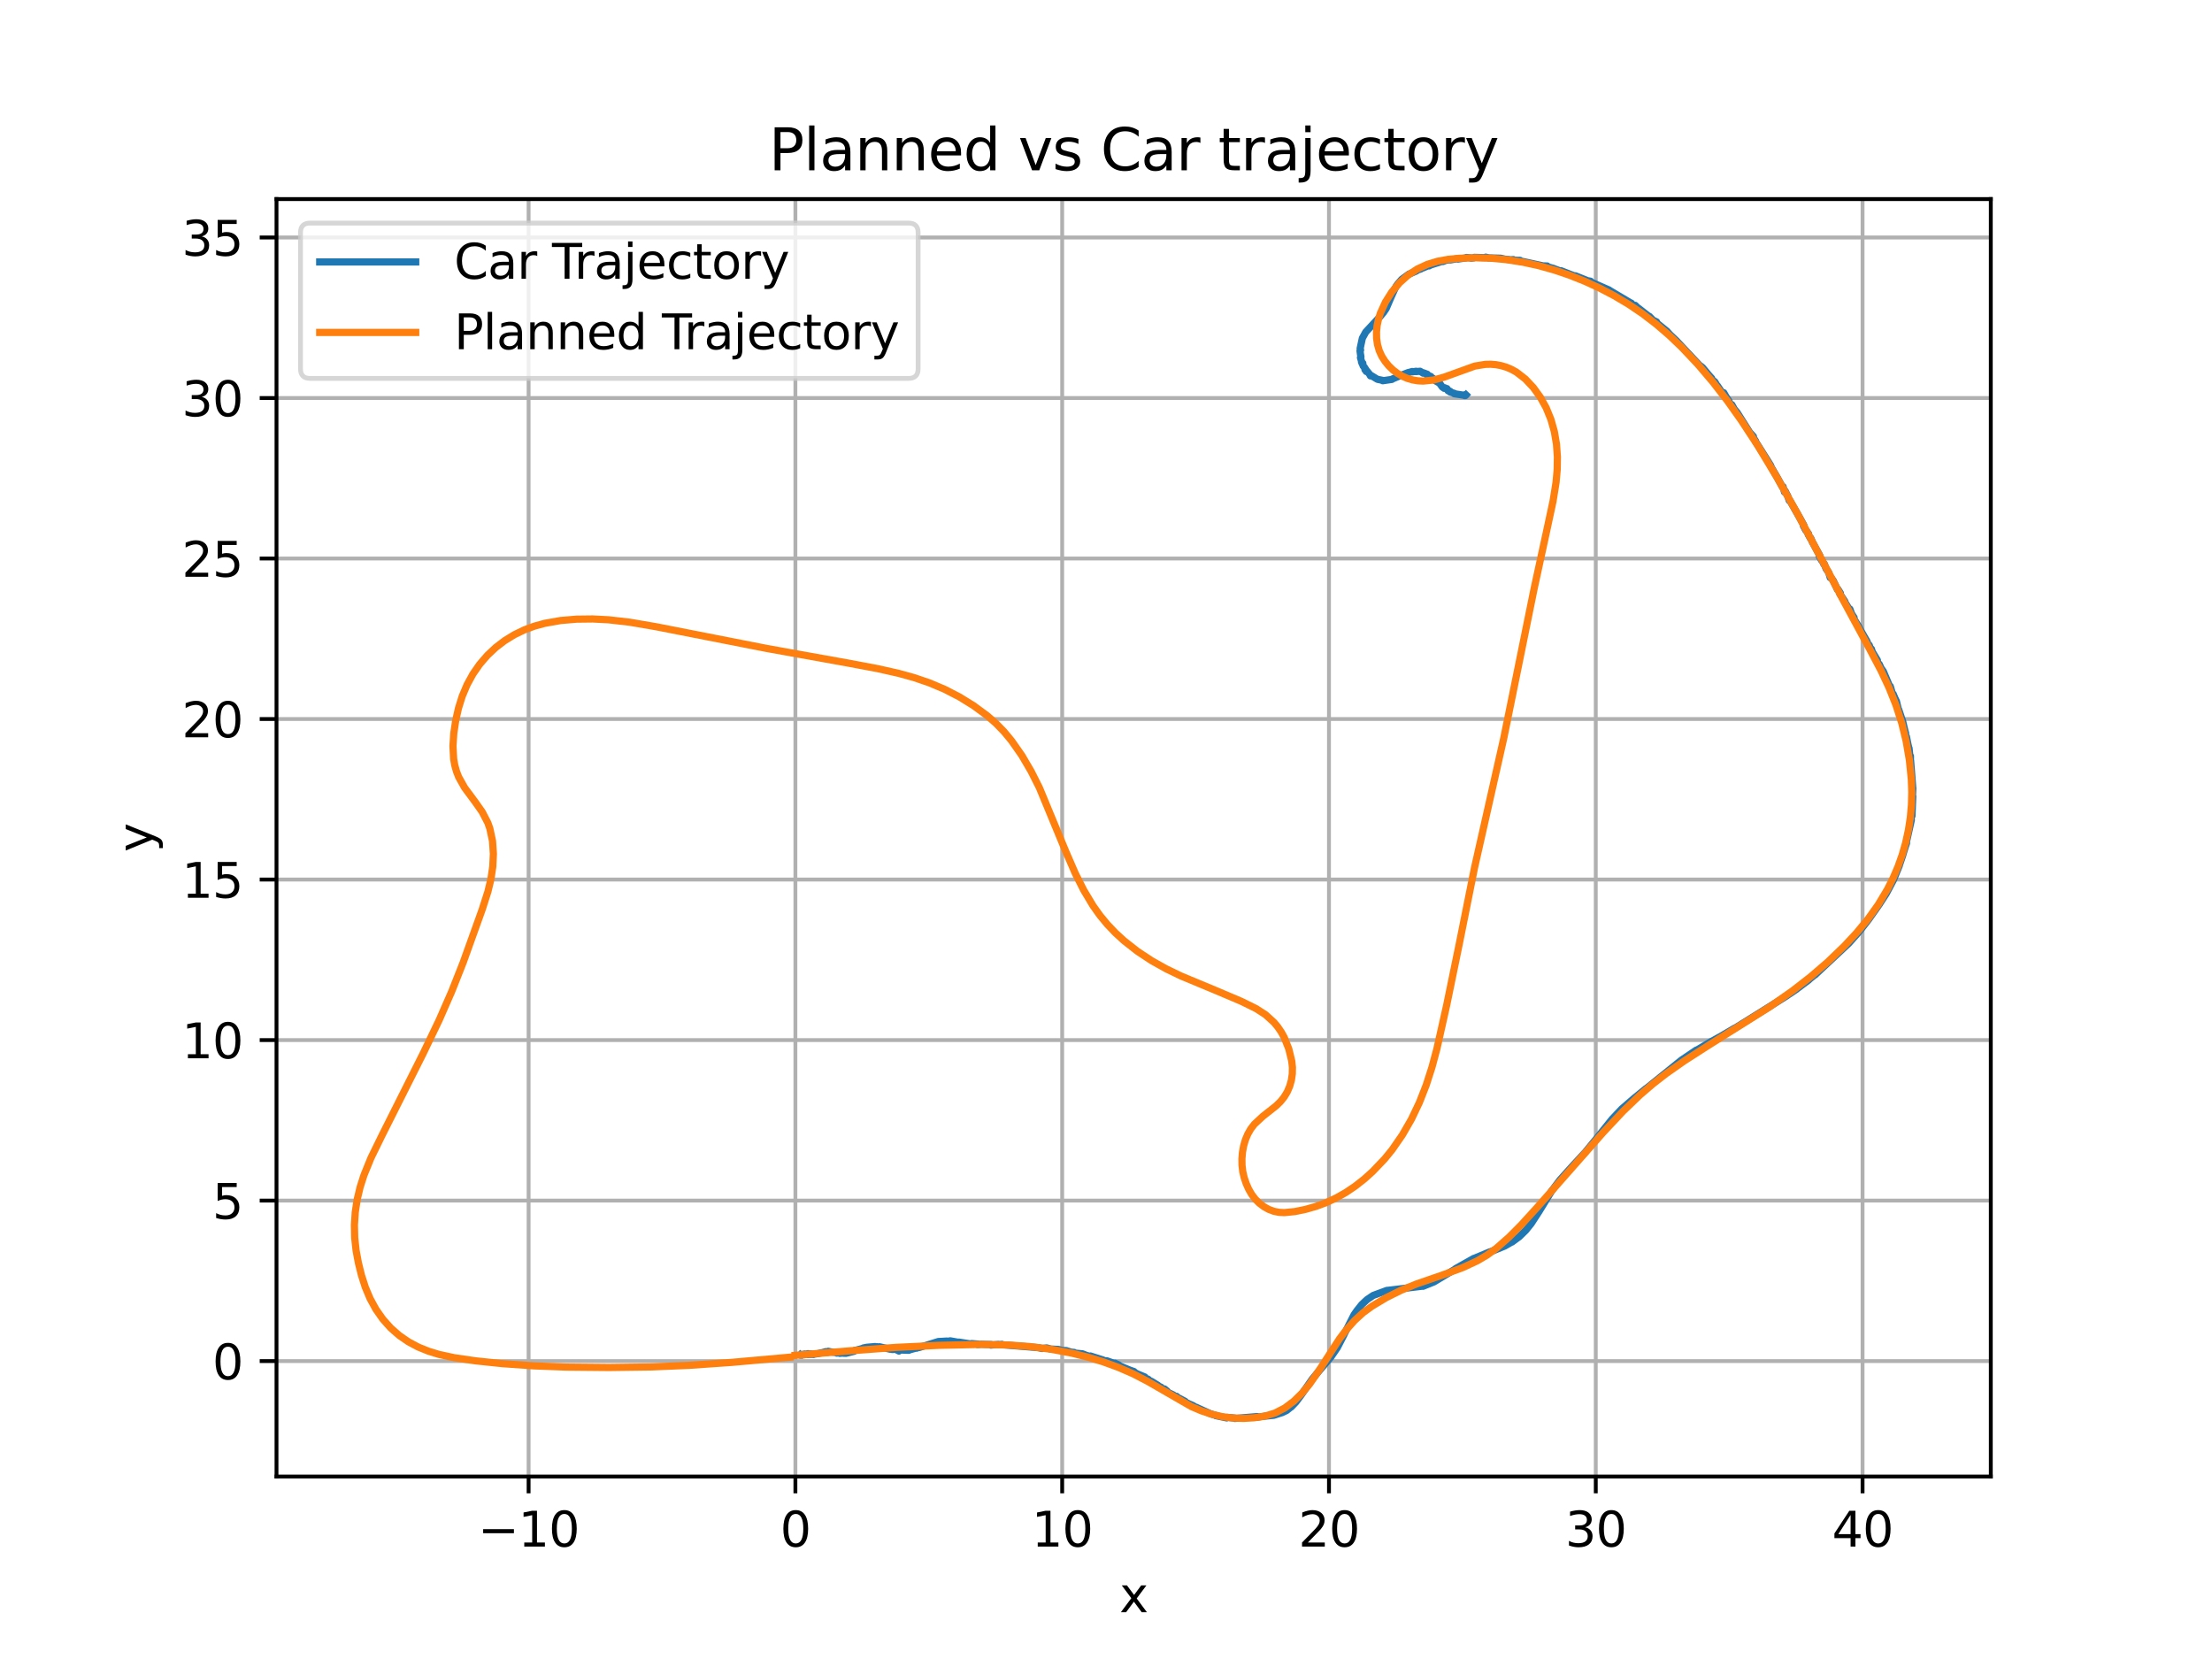 <?xml version="1.0" encoding="utf-8" standalone="no"?>
<!DOCTYPE svg PUBLIC "-//W3C//DTD SVG 1.1//EN"
  "http://www.w3.org/Graphics/SVG/1.1/DTD/svg11.dtd">
<svg xmlns:xlink="http://www.w3.org/1999/xlink" width="460.8pt" height="345.6pt" viewBox="0 0 460.8 345.6" xmlns="http://www.w3.org/2000/svg" version="1.1">
 <defs>
  <style type="text/css">*{stroke-linejoin: round; stroke-linecap: butt}</style>
 </defs>
 <g id="figure_1">
  <g id="patch_1">
   <path d="M 0 345.6 
L 460.8 345.6 
L 460.8 0 
L 0 0 
z
" style="fill: #ffffff"/>
  </g>
  <g id="axes_1">
   <g id="patch_2">
    <path d="M 57.6 307.584 
L 414.72 307.584 
L 414.72 41.472 
L 57.6 41.472 
z
" style="fill: #ffffff"/>
   </g>
   <g id="matplotlib.axis_1">
    <g id="xtick_1">
     <g id="line2d_1">
      <path d="M 110.117 307.584 
L 110.117 41.472 
" clip-path="url(#pf9862fc63a)" style="fill: none; stroke: #b0b0b0; stroke-width: 0.8; stroke-linecap: square"/>
     </g>
     <g id="line2d_2">
      <defs>
       <path id="m274b294c7b" d="M 0 0 
L 0 3.5 
" style="stroke: #000000; stroke-width: 0.8"/>
      </defs>
      <g>
       <use xlink:href="#m274b294c7b" x="110.117" y="307.584" style="stroke: #000000; stroke-width: 0.8"/>
      </g>
     </g>
     <g id="text_1">
      <!-- −10 -->
      <g transform="translate(99.565 322.182) scale(0.1 -0.1)">
       <defs>
        <path id="DejaVuSans-2212" d="M 678 2272 
L 4684 2272 
L 4684 1741 
L 678 1741 
L 678 2272 
z
" transform="scale(0.016)"/>
        <path id="DejaVuSans-31" d="M 794 531 
L 1825 531 
L 1825 4091 
L 703 3866 
L 703 4441 
L 1819 4666 
L 2450 4666 
L 2450 531 
L 3481 531 
L 3481 0 
L 794 0 
L 794 531 
z
" transform="scale(0.016)"/>
        <path id="DejaVuSans-30" d="M 2034 4250 
Q 1547 4250 1301 3770 
Q 1056 3291 1056 2328 
Q 1056 1369 1301 889 
Q 1547 409 2034 409 
Q 2525 409 2770 889 
Q 3016 1369 3016 2328 
Q 3016 3291 2770 3770 
Q 2525 4250 2034 4250 
z
M 2034 4750 
Q 2819 4750 3233 4129 
Q 3647 3509 3647 2328 
Q 3647 1150 3233 529 
Q 2819 -91 2034 -91 
Q 1250 -91 836 529 
Q 422 1150 422 2328 
Q 422 3509 836 4129 
Q 1250 4750 2034 4750 
z
" transform="scale(0.016)"/>
       </defs>
       <use xlink:href="#DejaVuSans-2212"/>
       <use xlink:href="#DejaVuSans-31" x="83.789"/>
       <use xlink:href="#DejaVuSans-30" x="147.412"/>
      </g>
     </g>
    </g>
    <g id="xtick_2">
     <g id="line2d_3">
      <path d="M 165.695 307.584 
L 165.695 41.472 
" clip-path="url(#pf9862fc63a)" style="fill: none; stroke: #b0b0b0; stroke-width: 0.8; stroke-linecap: square"/>
     </g>
     <g id="line2d_4">
      <g>
       <use xlink:href="#m274b294c7b" x="165.695" y="307.584" style="stroke: #000000; stroke-width: 0.8"/>
      </g>
     </g>
     <g id="text_2">
      <!-- 0 -->
      <g transform="translate(162.514 322.182) scale(0.1 -0.1)">
       <use xlink:href="#DejaVuSans-30"/>
      </g>
     </g>
    </g>
    <g id="xtick_3">
     <g id="line2d_5">
      <path d="M 221.272 307.584 
L 221.272 41.472 
" clip-path="url(#pf9862fc63a)" style="fill: none; stroke: #b0b0b0; stroke-width: 0.8; stroke-linecap: square"/>
     </g>
     <g id="line2d_6">
      <g>
       <use xlink:href="#m274b294c7b" x="221.272" y="307.584" style="stroke: #000000; stroke-width: 0.8"/>
      </g>
     </g>
     <g id="text_3">
      <!-- 10 -->
      <g transform="translate(214.91 322.182) scale(0.1 -0.1)">
       <use xlink:href="#DejaVuSans-31"/>
       <use xlink:href="#DejaVuSans-30" x="63.623"/>
      </g>
     </g>
    </g>
    <g id="xtick_4">
     <g id="line2d_7">
      <path d="M 276.85 307.584 
L 276.85 41.472 
" clip-path="url(#pf9862fc63a)" style="fill: none; stroke: #b0b0b0; stroke-width: 0.8; stroke-linecap: square"/>
     </g>
     <g id="line2d_8">
      <g>
       <use xlink:href="#m274b294c7b" x="276.85" y="307.584" style="stroke: #000000; stroke-width: 0.8"/>
      </g>
     </g>
     <g id="text_4">
      <!-- 20 -->
      <g transform="translate(270.487 322.182) scale(0.1 -0.1)">
       <defs>
        <path id="DejaVuSans-32" d="M 1228 531 
L 3431 531 
L 3431 0 
L 469 0 
L 469 531 
Q 828 903 1448 1529 
Q 2069 2156 2228 2338 
Q 2531 2678 2651 2914 
Q 2772 3150 2772 3378 
Q 2772 3750 2511 3984 
Q 2250 4219 1831 4219 
Q 1534 4219 1204 4116 
Q 875 4013 500 3803 
L 500 4441 
Q 881 4594 1212 4672 
Q 1544 4750 1819 4750 
Q 2544 4750 2975 4387 
Q 3406 4025 3406 3419 
Q 3406 3131 3298 2873 
Q 3191 2616 2906 2266 
Q 2828 2175 2409 1742 
Q 1991 1309 1228 531 
z
" transform="scale(0.016)"/>
       </defs>
       <use xlink:href="#DejaVuSans-32"/>
       <use xlink:href="#DejaVuSans-30" x="63.623"/>
      </g>
     </g>
    </g>
    <g id="xtick_5">
     <g id="line2d_9">
      <path d="M 332.428 307.584 
L 332.428 41.472 
" clip-path="url(#pf9862fc63a)" style="fill: none; stroke: #b0b0b0; stroke-width: 0.8; stroke-linecap: square"/>
     </g>
     <g id="line2d_10">
      <g>
       <use xlink:href="#m274b294c7b" x="332.428" y="307.584" style="stroke: #000000; stroke-width: 0.8"/>
      </g>
     </g>
     <g id="text_5">
      <!-- 30 -->
      <g transform="translate(326.065 322.182) scale(0.1 -0.1)">
       <defs>
        <path id="DejaVuSans-33" d="M 2597 2516 
Q 3050 2419 3304 2112 
Q 3559 1806 3559 1356 
Q 3559 666 3084 287 
Q 2609 -91 1734 -91 
Q 1441 -91 1130 -33 
Q 819 25 488 141 
L 488 750 
Q 750 597 1062 519 
Q 1375 441 1716 441 
Q 2309 441 2620 675 
Q 2931 909 2931 1356 
Q 2931 1769 2642 2001 
Q 2353 2234 1838 2234 
L 1294 2234 
L 1294 2753 
L 1863 2753 
Q 2328 2753 2575 2939 
Q 2822 3125 2822 3475 
Q 2822 3834 2567 4026 
Q 2313 4219 1838 4219 
Q 1578 4219 1281 4162 
Q 984 4106 628 3988 
L 628 4550 
Q 988 4650 1302 4700 
Q 1616 4750 1894 4750 
Q 2613 4750 3031 4423 
Q 3450 4097 3450 3541 
Q 3450 3153 3228 2886 
Q 3006 2619 2597 2516 
z
" transform="scale(0.016)"/>
       </defs>
       <use xlink:href="#DejaVuSans-33"/>
       <use xlink:href="#DejaVuSans-30" x="63.623"/>
      </g>
     </g>
    </g>
    <g id="xtick_6">
     <g id="line2d_11">
      <path d="M 388.005 307.584 
L 388.005 41.472 
" clip-path="url(#pf9862fc63a)" style="fill: none; stroke: #b0b0b0; stroke-width: 0.8; stroke-linecap: square"/>
     </g>
     <g id="line2d_12">
      <g>
       <use xlink:href="#m274b294c7b" x="388.005" y="307.584" style="stroke: #000000; stroke-width: 0.8"/>
      </g>
     </g>
     <g id="text_6">
      <!-- 40 -->
      <g transform="translate(381.643 322.182) scale(0.1 -0.1)">
       <defs>
        <path id="DejaVuSans-34" d="M 2419 4116 
L 825 1625 
L 2419 1625 
L 2419 4116 
z
M 2253 4666 
L 3047 4666 
L 3047 1625 
L 3713 1625 
L 3713 1100 
L 3047 1100 
L 3047 0 
L 2419 0 
L 2419 1100 
L 313 1100 
L 313 1709 
L 2253 4666 
z
" transform="scale(0.016)"/>
       </defs>
       <use xlink:href="#DejaVuSans-34"/>
       <use xlink:href="#DejaVuSans-30" x="63.623"/>
      </g>
     </g>
    </g>
    <g id="text_7">
     <!-- x -->
     <g transform="translate(233.201 335.861) scale(0.1 -0.1)">
      <defs>
       <path id="DejaVuSans-78" d="M 3513 3500 
L 2247 1797 
L 3578 0 
L 2900 0 
L 1881 1375 
L 863 0 
L 184 0 
L 1544 1831 
L 300 3500 
L 978 3500 
L 1906 2253 
L 2834 3500 
L 3513 3500 
z
" transform="scale(0.016)"/>
      </defs>
      <use xlink:href="#DejaVuSans-78"/>
     </g>
    </g>
   </g>
   <g id="matplotlib.axis_2">
    <g id="ytick_1">
     <g id="line2d_13">
      <path d="M 57.6 283.543 
L 414.72 283.543 
" clip-path="url(#pf9862fc63a)" style="fill: none; stroke: #b0b0b0; stroke-width: 0.8; stroke-linecap: square"/>
     </g>
     <g id="line2d_14">
      <defs>
       <path id="m196006d5f4" d="M 0 0 
L -3.5 0 
" style="stroke: #000000; stroke-width: 0.8"/>
      </defs>
      <g>
       <use xlink:href="#m196006d5f4" x="57.6" y="283.543" style="stroke: #000000; stroke-width: 0.8"/>
      </g>
     </g>
     <g id="text_8">
      <!-- 0 -->
      <g transform="translate(44.237 287.342) scale(0.1 -0.1)">
       <use xlink:href="#DejaVuSans-30"/>
      </g>
     </g>
    </g>
    <g id="ytick_2">
     <g id="line2d_15">
      <path d="M 57.6 250.104 
L 414.72 250.104 
" clip-path="url(#pf9862fc63a)" style="fill: none; stroke: #b0b0b0; stroke-width: 0.8; stroke-linecap: square"/>
     </g>
     <g id="line2d_16">
      <g>
       <use xlink:href="#m196006d5f4" x="57.6" y="250.104" style="stroke: #000000; stroke-width: 0.8"/>
      </g>
     </g>
     <g id="text_9">
      <!-- 5 -->
      <g transform="translate(44.237 253.903) scale(0.1 -0.1)">
       <defs>
        <path id="DejaVuSans-35" d="M 691 4666 
L 3169 4666 
L 3169 4134 
L 1269 4134 
L 1269 2991 
Q 1406 3038 1543 3061 
Q 1681 3084 1819 3084 
Q 2600 3084 3056 2656 
Q 3513 2228 3513 1497 
Q 3513 744 3044 326 
Q 2575 -91 1722 -91 
Q 1428 -91 1123 -41 
Q 819 9 494 109 
L 494 744 
Q 775 591 1075 516 
Q 1375 441 1709 441 
Q 2250 441 2565 725 
Q 2881 1009 2881 1497 
Q 2881 1984 2565 2268 
Q 2250 2553 1709 2553 
Q 1456 2553 1204 2497 
Q 953 2441 691 2322 
L 691 4666 
z
" transform="scale(0.016)"/>
       </defs>
       <use xlink:href="#DejaVuSans-35"/>
      </g>
     </g>
    </g>
    <g id="ytick_3">
     <g id="line2d_17">
      <path d="M 57.6 216.665 
L 414.72 216.665 
" clip-path="url(#pf9862fc63a)" style="fill: none; stroke: #b0b0b0; stroke-width: 0.8; stroke-linecap: square"/>
     </g>
     <g id="line2d_18">
      <g>
       <use xlink:href="#m196006d5f4" x="57.6" y="216.665" style="stroke: #000000; stroke-width: 0.8"/>
      </g>
     </g>
     <g id="text_10">
      <!-- 10 -->
      <g transform="translate(37.875 220.465) scale(0.1 -0.1)">
       <use xlink:href="#DejaVuSans-31"/>
       <use xlink:href="#DejaVuSans-30" x="63.623"/>
      </g>
     </g>
    </g>
    <g id="ytick_4">
     <g id="line2d_19">
      <path d="M 57.6 183.226 
L 414.72 183.226 
" clip-path="url(#pf9862fc63a)" style="fill: none; stroke: #b0b0b0; stroke-width: 0.8; stroke-linecap: square"/>
     </g>
     <g id="line2d_20">
      <g>
       <use xlink:href="#m196006d5f4" x="57.6" y="183.226" style="stroke: #000000; stroke-width: 0.8"/>
      </g>
     </g>
     <g id="text_11">
      <!-- 15 -->
      <g transform="translate(37.875 187.026) scale(0.1 -0.1)">
       <use xlink:href="#DejaVuSans-31"/>
       <use xlink:href="#DejaVuSans-35" x="63.623"/>
      </g>
     </g>
    </g>
    <g id="ytick_5">
     <g id="line2d_21">
      <path d="M 57.6 149.787 
L 414.72 149.787 
" clip-path="url(#pf9862fc63a)" style="fill: none; stroke: #b0b0b0; stroke-width: 0.8; stroke-linecap: square"/>
     </g>
     <g id="line2d_22">
      <g>
       <use xlink:href="#m196006d5f4" x="57.6" y="149.787" style="stroke: #000000; stroke-width: 0.8"/>
      </g>
     </g>
     <g id="text_12">
      <!-- 20 -->
      <g transform="translate(37.875 153.587) scale(0.1 -0.1)">
       <use xlink:href="#DejaVuSans-32"/>
       <use xlink:href="#DejaVuSans-30" x="63.623"/>
      </g>
     </g>
    </g>
    <g id="ytick_6">
     <g id="line2d_23">
      <path d="M 57.6 116.349 
L 414.72 116.349 
" clip-path="url(#pf9862fc63a)" style="fill: none; stroke: #b0b0b0; stroke-width: 0.8; stroke-linecap: square"/>
     </g>
     <g id="line2d_24">
      <g>
       <use xlink:href="#m196006d5f4" x="57.6" y="116.349" style="stroke: #000000; stroke-width: 0.8"/>
      </g>
     </g>
     <g id="text_13">
      <!-- 25 -->
      <g transform="translate(37.875 120.148) scale(0.1 -0.1)">
       <use xlink:href="#DejaVuSans-32"/>
       <use xlink:href="#DejaVuSans-35" x="63.623"/>
      </g>
     </g>
    </g>
    <g id="ytick_7">
     <g id="line2d_25">
      <path d="M 57.6 82.91 
L 414.72 82.91 
" clip-path="url(#pf9862fc63a)" style="fill: none; stroke: #b0b0b0; stroke-width: 0.8; stroke-linecap: square"/>
     </g>
     <g id="line2d_26">
      <g>
       <use xlink:href="#m196006d5f4" x="57.6" y="82.91" style="stroke: #000000; stroke-width: 0.8"/>
      </g>
     </g>
     <g id="text_14">
      <!-- 30 -->
      <g transform="translate(37.875 86.709) scale(0.1 -0.1)">
       <use xlink:href="#DejaVuSans-33"/>
       <use xlink:href="#DejaVuSans-30" x="63.623"/>
      </g>
     </g>
    </g>
    <g id="ytick_8">
     <g id="line2d_27">
      <path d="M 57.6 49.471 
L 414.72 49.471 
" clip-path="url(#pf9862fc63a)" style="fill: none; stroke: #b0b0b0; stroke-width: 0.8; stroke-linecap: square"/>
     </g>
     <g id="line2d_28">
      <g>
       <use xlink:href="#m196006d5f4" x="57.6" y="49.471" style="stroke: #000000; stroke-width: 0.8"/>
      </g>
     </g>
     <g id="text_15">
      <!-- 35 -->
      <g transform="translate(37.875 53.27) scale(0.1 -0.1)">
       <use xlink:href="#DejaVuSans-33"/>
       <use xlink:href="#DejaVuSans-35" x="63.623"/>
      </g>
     </g>
    </g>
    <g id="text_16">
     <!-- y -->
     <g transform="translate(31.795 177.487) rotate(-90) scale(0.1 -0.1)">
      <defs>
       <path id="DejaVuSans-79" d="M 2059 -325 
Q 1816 -950 1584 -1140 
Q 1353 -1331 966 -1331 
L 506 -1331 
L 506 -850 
L 844 -850 
Q 1081 -850 1212 -737 
Q 1344 -625 1503 -206 
L 1606 56 
L 191 3500 
L 800 3500 
L 1894 763 
L 2988 3500 
L 3597 3500 
L 2059 -325 
z
" transform="scale(0.016)"/>
      </defs>
      <use xlink:href="#DejaVuSans-79"/>
     </g>
    </g>
   </g>
   <g id="line2d_29">
    <path d="M 166.768 282.24 
L 166.72 282.298 
L 166.952 282.161 
L 166.826 282.313 
L 167.151 282.138 
L 167.051 282.313 
L 167.182 282.213 
L 167.452 282.096 
L 167.624 282.068 
L 167.604 282.092 
L 167.583 282.22 
L 167.689 282.092 
L 168.011 282.076 
L 168.336 281.992 
L 168.314 282.189 
L 168.361 282.132 
L 168.809 282.15 
L 168.903 282.036 
L 168.973 282.148 
L 169.013 282.099 
L 169.301 282.152 
L 169.345 282.098 
L 169.461 282.159 
L 169.537 282.068 
L 169.68 282.095 
L 170.593 281.949 
L 171.041 281.807 
L 170.994 281.863 
L 172.004 281.574 
L 171.976 281.608 
L 172.349 281.724 
L 172.537 281.498 
L 172.994 281.597 
L 174.077 281.767 
L 174.157 281.67 
L 174.312 281.875 
L 174.382 281.79 
L 175.013 281.824 
L 174.928 281.926 
L 175.637 281.86 
L 175.61 281.891 
L 175.905 281.918 
L 176.011 281.79 
L 176.317 281.79 
L 176.204 281.926 
L 176.927 281.747 
L 177.926 281.502 
L 178.092 281.301 
L 178.391 281.252 
L 179.78 280.878 
L 179.837 280.809 
L 180.591 280.659 
L 182.291 280.513 
L 182.286 280.518 
L 182.591 280.705 
L 182.726 280.543 
L 183.09 280.685 
L 183.201 280.552 
L 185.412 281.065 
L 185.455 281.014 
L 185.904 281.136 
L 186.507 281.07 
L 187.265 281.45 
L 187.449 281.228 
L 189.338 281.289 
L 189.387 281.231 
L 191.009 280.781 
L 190.945 280.858 
L 191.556 280.592 
L 191.449 280.722 
L 195.461 279.468 
L 195.459 279.471 
L 197.255 279.367 
L 197.161 279.48 
L 197.931 279.318 
L 199.721 279.633 
L 199.762 279.585 
L 202.32 279.983 
L 202.399 279.888 
L 203.754 279.988 
L 203.664 280.097 
L 204.436 280.024 
L 204.43 280.032 
L 205.116 280.059 
L 206.512 280.091 
L 206.415 280.208 
L 207.986 280.062 
L 207.93 280.129 
L 208.734 280.056 
L 208.677 280.124 
L 216.338 280.743 
L 217.061 280.921 
L 218.049 280.791 
L 218.762 281.004 
L 218.749 281.02 
L 220.488 281.109 
L 221.237 281.322 
L 222.15 281.355 
L 222.138 281.369 
L 222.901 281.601 
L 222.865 281.644 
L 223.762 281.733 
L 223.663 281.852 
L 225.506 282.023 
L 226.267 282.327 
L 227.086 282.576 
L 227.168 282.478 
L 229.654 283.265 
L 230.457 283.579 
L 230.55 283.467 
L 232.21 284.048 
L 232.274 283.97 
L 233.047 284.336 
L 232.973 284.425 
L 235.386 285.421 
L 236.223 285.714 
L 236.161 285.788 
L 236.903 286.193 
L 238.494 286.853 
L 238.359 287.016 
L 239.176 287.306 
L 239.768 287.856 
L 239.855 287.751 
L 241.214 288.583 
L 241.157 288.652 
L 241.883 288.986 
L 241.824 289.057 
L 242.494 289.438 
L 242.575 289.341 
L 243.151 289.816 
L 243.05 289.937 
L 244.409 290.583 
L 244.971 291.02 
L 245.089 290.877 
L 245.613 291.338 
L 245.661 291.281 
L 246.887 291.93 
L 246.803 292.03 
L 248.03 292.607 
L 248.041 292.593 
L 248.644 292.872 
L 248.564 292.969 
L 249.226 293.162 
L 249.218 293.171 
L 252.088 294.477 
L 252.081 294.486 
L 253.265 294.856 
L 253.233 294.894 
L 255.003 295.269 
L 255.553 295.381 
L 255.653 295.261 
L 257.31 295.416 
L 257.25 295.488 
L 261.936 295.096 
L 261.818 295.238 
L 263.685 294.985 
L 263.671 295.002 
L 265.362 294.828 
L 267.074 294.272 
L 267.057 294.292 
L 268.024 293.829 
L 269.055 293.007 
L 268.974 293.106 
L 269.956 292.078 
L 271.083 290.58 
L 273.38 287.265 
L 274.991 285.352 
L 274.989 285.354 
L 277.302 282.646 
L 277.219 282.746 
L 278.573 280.766 
L 279.951 278.1 
L 279.912 278.147 
L 282.073 273.891 
L 282.647 273.063 
L 283.684 271.759 
L 284.779 270.734 
L 286.062 269.865 
L 288.92 268.814 
L 288.908 268.829 
L 296.473 267.917 
L 296.436 267.962 
L 298.756 267.025 
L 303.111 264.396 
L 303.194 264.296 
L 307.023 262.144 
L 306.988 262.187 
L 310.265 260.82 
L 311.05 260.554 
L 313.442 259.58 
L 315.041 258.664 
L 314.977 258.741 
L 316.456 257.648 
L 316.43 257.68 
L 317.823 256.319 
L 318.965 254.905 
L 318.958 254.914 
L 320.601 252.387 
L 323.216 248.138 
L 323.131 248.24 
L 324.976 245.795 
L 327.564 242.924 
L 330.242 240.026 
L 330.225 240.047 
L 332.745 236.984 
L 332.683 237.059 
L 335.836 233.135 
L 337.841 231.013 
L 340.607 228.623 
L 340.577 228.66 
L 342.914 226.753 
L 342.843 226.84 
L 350.263 220.852 
L 353.397 218.738 
L 353.294 218.862 
L 356.599 216.893 
L 356.569 216.93 
L 358.179 216.033 
L 358.159 216.058 
L 361.383 214.167 
L 361.309 214.256 
L 362.932 213.241 
L 371.66 207.803 
L 373.953 206.275 
L 376.817 204.129 
L 376.916 204.01 
L 378.251 202.909 
L 378.104 203.086 
L 385.123 196.512 
L 387.349 194.015 
L 389.278 191.529 
L 389.265 191.545 
L 391.572 188.279 
L 391.511 188.352 
L 392.912 186.195 
L 392.91 186.198 
L 394.415 183.365 
L 395.649 180.363 
L 395.617 180.401 
L 396.405 178.074 
L 396.381 178.104 
L 396.872 176.516 
L 397.172 175.632 
L 397.061 175.766 
L 398.167 170.831 
L 398.123 170.883 
L 398.175 170.124 
L 398.299 169.974 
L 398.328 169.213 
L 398.475 165.886 
L 398.4 165.977 
L 398.487 164.184 
L 398.474 164.2 
L 398.012 158.426 
L 397.976 158.47 
L 397.98 157.503 
L 397.872 157.633 
L 397.694 155.874 
L 397.67 155.903 
L 397.478 155.122 
L 397.144 153.457 
L 397.047 153.574 
L 396.954 152.634 
L 396.932 152.66 
L 396.33 150.157 
L 396.059 149.385 
L 395.53 147.799 
L 395.479 147.86 
L 395.062 146.096 
L 394.711 145.366 
L 394.395 144.584 
L 394.291 144.71 
L 393.774 142.969 
L 393.688 143.072 
L 392.325 139.841 
L 391.847 139.167 
L 391.48 138.35 
L 391.415 138.428 
L 390.993 137.666 
L 391.096 137.542 
L 390.198 136.048 
L 390.151 136.106 
L 389.841 135.176 
L 389.734 135.304 
L 389.396 134.395 
L 389.255 134.565 
L 388.937 133.62 
L 387.558 131.221 
L 387.124 130.367 
L 387.106 130.388 
L 386.126 128.784 
L 386.238 128.65 
L 385.718 127.87 
L 385.366 126.881 
L 385.277 126.988 
L 384.272 125.354 
L 384.319 125.297 
L 383.269 123.695 
L 383.384 123.557 
L 382.867 122.74 
L 382.785 122.838 
L 381.918 120.993 
L 381.358 120.218 
L 381.262 120.333 
L 380.952 119.256 
L 380.398 118.47 
L 380.027 117.463 
L 379.952 117.553 
L 379.512 116.627 
L 379.451 116.701 
L 378.957 115.839 
L 379.074 115.698 
L 377.632 113.057 
L 377.616 113.076 
L 377.213 112.1 
L 377.156 112.168 
L 376.664 111.296 
L 376.75 111.193 
L 376.17 110.426 
L 376.156 110.443 
L 375.675 109.553 
L 375.777 109.431 
L 374.803 107.662 
L 372.804 104.167 
L 372.718 104.27 
L 372.373 103.208 
L 372.35 103.236 
L 371.893 102.307 
L 371.738 102.494 
L 371.441 101.371 
L 371.336 101.497 
L 370.361 99.708 
L 368.842 97.081 
L 368.888 97.025 
L 368.361 96.17 
L 365.677 91.93 
L 365.721 91.878 
L 365.172 91.04 
L 365.267 90.926 
L 364.619 90.207 
L 364.594 90.237 
L 361.898 85.97 
L 361.277 85.211 
L 360.776 84.306 
L 360.711 84.385 
L 360.089 83.626 
L 360.171 83.527 
L 359.603 82.704 
L 359.091 81.811 
L 358.902 82.039 
L 357.779 80.372 
L 357.743 80.415 
L 357.222 79.533 
L 356.438 78.965 
L 356.573 78.802 
L 355.922 78.075 
L 354.664 76.568 
L 353.9 75.977 
L 353.913 75.961 
L 349.259 71.009 
L 347.862 69.687 
L 347.217 68.963 
L 347.213 68.969 
L 344.991 67.162 
L 345.085 67.049 
L 344.199 66.63 
L 344.242 66.577 
L 343.579 65.897 
L 343.54 65.944 
L 341.336 64.214 
L 341.306 64.251 
L 340.644 63.606 
L 340.447 63.844 
L 339.84 63.145 
L 339.818 63.17 
L 335.199 60.432 
L 335.214 60.414 
L 331.259 58.682 
L 331.342 58.581 
L 330.439 58.419 
L 330.479 58.37 
L 328.199 57.455 
L 328.128 57.54 
L 325.188 56.391 
L 325.112 56.482 
L 323.687 55.941 
L 323.695 55.932 
L 322.212 55.527 
L 322.31 55.408 
L 321.444 55.386 
L 317.228 54.468 
L 317.174 54.534 
L 316.495 54.414 
L 316.645 54.233 
L 315.157 54.197 
L 315.258 54.076 
L 314.466 54.136 
L 314.506 54.088 
L 313.171 53.953 
L 313.204 53.914 
L 312.605 53.788 
L 310.004 53.717 
L 310.025 53.692 
L 309.505 53.568 
L 309.416 53.675 
L 307.133 53.614 
L 307.052 53.712 
L 306.444 53.781 
L 306.477 53.741 
L 305.501 53.63 
L 305.425 53.722 
L 303.694 53.973 
L 303.795 53.85 
L 302.129 54.155 
L 302.211 54.057 
L 301.186 54.242 
L 300.57 54.489 
L 300.668 54.371 
L 298.207 55.15 
L 298.251 55.098 
L 297.682 55.401 
L 297.842 55.209 
L 296.426 55.827 
L 296.43 55.822 
L 296.122 55.849 
L 295.955 56.049 
L 295.219 56.265 
L 295.066 56.449 
L 293.506 57.124 
L 293.534 57.091 
L 292.01 58.2 
L 291.136 59.215 
L 290.802 59.703 
L 290.845 59.651 
L 290.418 60.455 
L 290.475 60.387 
L 289.827 61.795 
L 288.777 64.248 
L 288.195 65.112 
L 288.222 65.079 
L 287.447 66.006 
L 284.507 69.175 
L 283.801 70.461 
L 283.344 72.602 
L 283.368 72.573 
L 283.434 72.933 
L 283.317 73.074 
L 283.429 73.922 
L 283.439 73.911 
L 283.509 74.366 
L 283.406 74.489 
L 283.655 75.345 
L 283.621 75.387 
L 283.779 75.807 
L 283.899 75.663 
L 283.957 76.221 
L 284.231 76.532 
L 284.244 76.517 
L 284.356 77.033 
L 284.481 76.883 
L 284.611 77.382 
L 284.726 77.244 
L 285.269 77.906 
L 285.482 78.301 
L 285.576 78.187 
L 286.944 79.015 
L 288.095 79.248 
L 288.038 79.316 
L 289.97 79.035 
L 290.03 78.962 
L 291.89 78.173 
L 293.379 77.599 
L 293.354 77.628 
L 294.189 77.39 
L 294.12 77.473 
L 294.523 77.421 
L 294.98 77.338 
L 294.918 77.413 
L 295.838 77.338 
L 296.466 77.74 
L 296.532 77.661 
L 297.332 77.964 
L 297.232 78.084 
L 298.062 78.429 
L 298.062 78.429 
L 298.331 78.8 
L 298.389 78.73 
L 299.11 79.286 
L 299.062 79.344 
L 299.881 79.816 
L 300.451 80.612 
L 300.455 80.608 
L 300.839 80.892 
L 300.941 80.769 
L 301.325 81.054 
L 301.416 80.944 
L 301.654 81.403 
L 301.722 81.321 
L 302.141 81.556 
L 302.058 81.656 
L 303.009 81.957 
L 302.952 82.026 
L 304.91 82.323 
L 304.889 82.348 
L 305.267 82.193 
L 305.179 82.309 
L 305.112 82.406 
L 305.32 82.207 
L 305.323 82.279 
L 305.405 82.268 
L 305.283 82.4 
L 305.405 82.268 
" clip-path="url(#pf9862fc63a)" style="fill: none; stroke: #1f77b4; stroke-width: 1.5; stroke-linecap: square"/>
   </g>
   <g id="line2d_30">
    <path d="M 165.639 282.344 
L 176.723 281.43 
L 186.707 280.682 
L 195.591 280.258 
L 204.481 280.065 
L 210.037 280.188 
L 214.475 280.506 
L 218.897 281.063 
L 223.288 281.889 
L 226.554 282.699 
L 229.786 283.683 
L 232.976 284.85 
L 236.11 286.219 
L 239.169 287.813 
L 248.185 293.014 
L 250.281 293.907 
L 252.426 294.614 
L 254.616 295.118 
L 256.826 295.406 
L 259.044 295.48 
L 261.262 295.352 
L 263.459 295.012 
L 265.614 294.361 
L 267.648 293.305 
L 269.536 291.887 
L 271.255 290.2 
L 272.826 288.304 
L 274.96 285.22 
L 279.06 278.88 
L 280.559 276.906 
L 282.182 275.082 
L 283.951 273.463 
L 285.846 272.08 
L 288.824 270.299 
L 291.907 268.77 
L 295.069 267.479 
L 300.417 265.639 
L 304.671 264.082 
L 307.78 262.638 
L 309.774 261.462 
L 311.674 260.079 
L 314.364 257.715 
L 316.923 255.146 
L 320.208 251.534 
L 333.948 235.934 
L 338.107 231.493 
L 341.583 228.157 
L 344.295 225.824 
L 347.095 223.647 
L 350.936 220.955 
L 355.84 217.809 
L 368.644 209.754 
L 373.442 206.381 
L 377.177 203.481 
L 380.792 200.368 
L 384.26 197.022 
L 386.746 194.348 
L 389.098 191.504 
L 391.271 188.462 
L 393.218 185.206 
L 394.369 182.916 
L 395.387 180.538 
L 396.261 178.081 
L 396.985 175.551 
L 397.551 172.962 
L 397.953 170.337 
L 398.191 167.674 
L 398.262 165.005 
L 398.164 162.337 
L 397.763 158.359 
L 397.095 154.429 
L 396.157 150.579 
L 394.952 146.835 
L 393.505 143.217 
L 391.865 139.724 
L 389.482 135.206 
L 384.028 125.119 
L 374.477 107.071 
L 370.107 99.325 
L 366.187 92.833 
L 362.747 87.58 
L 359.858 83.514 
L 356.831 79.598 
L 353.651 75.857 
L 350.313 72.325 
L 347.699 69.835 
L 344.986 67.504 
L 342.173 65.351 
L 339.267 63.386 
L 336.278 61.61 
L 333.22 60.011 
L 330.104 58.582 
L 326.939 57.322 
L 323.729 56.236 
L 320.482 55.33 
L 317.202 54.613 
L 313.897 54.095 
L 310.573 53.785 
L 307.239 53.69 
L 303.905 53.809 
L 301.689 54.025 
L 299.491 54.424 
L 297.335 55.078 
L 295.263 56.039 
L 293.316 57.323 
L 291.529 58.929 
L 289.951 60.811 
L 288.608 62.936 
L 287.546 65.271 
L 287.151 66.522 
L 286.88 67.817 
L 286.75 69.144 
L 286.774 70.481 
L 286.963 71.8 
L 287.327 73.064 
L 287.862 74.233 
L 288.537 75.286 
L 289.313 76.228 
L 290.174 77.061 
L 291.115 77.778 
L 292.124 78.368 
L 293.155 78.815 
L 294.237 79.137 
L 295.348 79.328 
L 296.45 79.388 
L 298.667 79.161 
L 300.838 78.566 
L 307.232 76.259 
L 309.437 75.902 
L 310.542 75.878 
L 311.653 75.97 
L 312.755 76.18 
L 313.829 76.505 
L 314.87 76.945 
L 315.88 77.505 
L 317.746 78.946 
L 319.406 80.711 
L 320.868 82.732 
L 322.095 84.951 
L 323.077 87.357 
L 323.792 89.884 
L 324.241 92.503 
L 324.433 95.17 
L 324.392 97.841 
L 324.153 100.5 
L 323.519 104.439 
L 322.128 110.914 
L 319.599 122.56 
L 313.269 153.739 
L 307.152 180.842 
L 304.029 196.445 
L 301.36 209.429 
L 299.336 218.469 
L 298.313 222.288 
L 297.111 226.03 
L 295.689 229.659 
L 294.031 233.14 
L 292.133 236.437 
L 290.001 239.516 
L 288.445 241.425 
L 285.933 244.059 
L 284.155 245.655 
L 282.292 247.115 
L 280.349 248.424 
L 278.339 249.563 
L 276.266 250.528 
L 274.141 251.316 
L 271.977 251.932 
L 269.786 252.386 
L 267.571 252.611 
L 266.457 252.555 
L 265.36 252.333 
L 264.307 251.938 
L 263.29 251.37 
L 262.347 250.652 
L 261.498 249.803 
L 260.75 248.823 
L 260.117 247.721 
L 259.599 246.548 
L 259.181 245.311 
L 258.886 244.035 
L 258.734 242.728 
L 258.716 241.385 
L 258.829 240.033 
L 259.064 238.738 
L 259.43 237.468 
L 259.928 236.272 
L 260.555 235.174 
L 261.311 234.184 
L 263.068 232.552 
L 265.863 230.345 
L 266.732 229.495 
L 267.497 228.553 
L 268.158 227.461 
L 268.668 226.273 
L 269.02 225.016 
L 269.211 223.703 
L 269.235 222.362 
L 269.093 221.041 
L 268.478 218.497 
L 267.512 216.083 
L 266.893 214.969 
L 266.192 213.94 
L 265.405 212.991 
L 263.634 211.38 
L 261.673 210.114 
L 258.588 208.595 
L 253.346 206.367 
L 245.992 203.303 
L 242.897 201.806 
L 239.875 200.109 
L 236.954 198.176 
L 234.165 195.985 
L 232.396 194.368 
L 230.719 192.614 
L 229.151 190.72 
L 227.704 188.692 
L 225.756 185.438 
L 224.029 182.006 
L 221.971 177.267 
L 216.52 164.093 
L 214.792 160.661 
L 212.871 157.382 
L 210.726 154.313 
L 209.159 152.421 
L 207.47 150.683 
L 205.673 149.113 
L 202.834 147.017 
L 199.871 145.185 
L 196.807 143.603 
L 193.661 142.27 
L 190.453 141.17 
L 187.202 140.27 
L 182.831 139.287 
L 176.241 138.051 
L 159.753 135.088 
L 136.719 130.567 
L 131.217 129.622 
L 126.791 129.114 
L 123.46 128.941 
L 120.126 128.98 
L 116.8 129.263 
L 113.503 129.844 
L 111.335 130.435 
L 109.212 131.221 
L 107.15 132.22 
L 105.17 133.435 
L 103.293 134.865 
L 101.541 136.51 
L 99.94 138.366 
L 98.515 140.421 
L 97.294 142.652 
L 96.288 145.041 
L 95.506 147.541 
L 94.927 150.122 
L 94.535 152.749 
L 94.362 155.409 
L 94.503 158.08 
L 94.73 159.39 
L 95.078 160.659 
L 95.548 161.871 
L 96.786 164.088 
L 99.005 167.082 
L 100.439 169.123 
L 101.616 171.389 
L 102.05 172.618 
L 102.599 175.207 
L 102.78 177.868 
L 102.654 180.538 
L 102.259 183.17 
L 101.642 185.737 
L 100.442 189.481 
L 96.474 200.532 
L 94.085 206.571 
L 91.494 212.485 
L 88.162 219.434 
L 79.537 236.601 
L 77.282 241.213 
L 75.815 244.815 
L 75.019 247.312 
L 74.408 249.885 
L 74.007 252.519 
L 73.833 255.187 
L 73.892 257.856 
L 74.182 260.52 
L 74.668 263.12 
L 75.301 265.669 
L 76.104 268.164 
L 77.101 270.536 
L 78.331 272.783 
L 79.763 274.82 
L 81.392 276.641 
L 83.189 278.219 
L 85.12 279.544 
L 87.153 280.624 
L 89.26 281.479 
L 91.414 282.14 
L 94.695 282.85 
L 99.108 283.49 
L 104.643 284.072 
L 111.3 284.539 
L 117.965 284.788 
L 126.857 284.874 
L 135.748 284.754 
L 143.523 284.426 
L 152.4 283.812 
L 164.571 282.724 
L 164.571 282.724 
" clip-path="url(#pf9862fc63a)" style="fill: none; stroke: #ff7f0e; stroke-width: 1.5; stroke-linecap: square"/>
   </g>
   <g id="patch_3">
    <path d="M 57.6 307.584 
L 57.6 41.472 
" style="fill: none; stroke: #000000; stroke-width: 0.8; stroke-linejoin: miter; stroke-linecap: square"/>
   </g>
   <g id="patch_4">
    <path d="M 414.72 307.584 
L 414.72 41.472 
" style="fill: none; stroke: #000000; stroke-width: 0.8; stroke-linejoin: miter; stroke-linecap: square"/>
   </g>
   <g id="patch_5">
    <path d="M 57.6 307.584 
L 414.72 307.584 
" style="fill: none; stroke: #000000; stroke-width: 0.8; stroke-linejoin: miter; stroke-linecap: square"/>
   </g>
   <g id="patch_6">
    <path d="M 57.6 41.472 
L 414.72 41.472 
" style="fill: none; stroke: #000000; stroke-width: 0.8; stroke-linejoin: miter; stroke-linecap: square"/>
   </g>
   <g id="text_17">
    <!-- Planned vs Car trajectory -->
    <g transform="translate(160.167 35.472) scale(0.12 -0.12)">
     <defs>
      <path id="DejaVuSans-50" d="M 1259 4147 
L 1259 2394 
L 2053 2394 
Q 2494 2394 2734 2622 
Q 2975 2850 2975 3272 
Q 2975 3691 2734 3919 
Q 2494 4147 2053 4147 
L 1259 4147 
z
M 628 4666 
L 2053 4666 
Q 2838 4666 3239 4311 
Q 3641 3956 3641 3272 
Q 3641 2581 3239 2228 
Q 2838 1875 2053 1875 
L 1259 1875 
L 1259 0 
L 628 0 
L 628 4666 
z
" transform="scale(0.016)"/>
      <path id="DejaVuSans-6c" d="M 603 4863 
L 1178 4863 
L 1178 0 
L 603 0 
L 603 4863 
z
" transform="scale(0.016)"/>
      <path id="DejaVuSans-61" d="M 2194 1759 
Q 1497 1759 1228 1600 
Q 959 1441 959 1056 
Q 959 750 1161 570 
Q 1363 391 1709 391 
Q 2188 391 2477 730 
Q 2766 1069 2766 1631 
L 2766 1759 
L 2194 1759 
z
M 3341 1997 
L 3341 0 
L 2766 0 
L 2766 531 
Q 2569 213 2275 61 
Q 1981 -91 1556 -91 
Q 1019 -91 701 211 
Q 384 513 384 1019 
Q 384 1609 779 1909 
Q 1175 2209 1959 2209 
L 2766 2209 
L 2766 2266 
Q 2766 2663 2505 2880 
Q 2244 3097 1772 3097 
Q 1472 3097 1187 3025 
Q 903 2953 641 2809 
L 641 3341 
Q 956 3463 1253 3523 
Q 1550 3584 1831 3584 
Q 2591 3584 2966 3190 
Q 3341 2797 3341 1997 
z
" transform="scale(0.016)"/>
      <path id="DejaVuSans-6e" d="M 3513 2113 
L 3513 0 
L 2938 0 
L 2938 2094 
Q 2938 2591 2744 2837 
Q 2550 3084 2163 3084 
Q 1697 3084 1428 2787 
Q 1159 2491 1159 1978 
L 1159 0 
L 581 0 
L 581 3500 
L 1159 3500 
L 1159 2956 
Q 1366 3272 1645 3428 
Q 1925 3584 2291 3584 
Q 2894 3584 3203 3211 
Q 3513 2838 3513 2113 
z
" transform="scale(0.016)"/>
      <path id="DejaVuSans-65" d="M 3597 1894 
L 3597 1613 
L 953 1613 
Q 991 1019 1311 708 
Q 1631 397 2203 397 
Q 2534 397 2845 478 
Q 3156 559 3463 722 
L 3463 178 
Q 3153 47 2828 -22 
Q 2503 -91 2169 -91 
Q 1331 -91 842 396 
Q 353 884 353 1716 
Q 353 2575 817 3079 
Q 1281 3584 2069 3584 
Q 2775 3584 3186 3129 
Q 3597 2675 3597 1894 
z
M 3022 2063 
Q 3016 2534 2758 2815 
Q 2500 3097 2075 3097 
Q 1594 3097 1305 2825 
Q 1016 2553 972 2059 
L 3022 2063 
z
" transform="scale(0.016)"/>
      <path id="DejaVuSans-64" d="M 2906 2969 
L 2906 4863 
L 3481 4863 
L 3481 0 
L 2906 0 
L 2906 525 
Q 2725 213 2448 61 
Q 2172 -91 1784 -91 
Q 1150 -91 751 415 
Q 353 922 353 1747 
Q 353 2572 751 3078 
Q 1150 3584 1784 3584 
Q 2172 3584 2448 3432 
Q 2725 3281 2906 2969 
z
M 947 1747 
Q 947 1113 1208 752 
Q 1469 391 1925 391 
Q 2381 391 2643 752 
Q 2906 1113 2906 1747 
Q 2906 2381 2643 2742 
Q 2381 3103 1925 3103 
Q 1469 3103 1208 2742 
Q 947 2381 947 1747 
z
" transform="scale(0.016)"/>
      <path id="DejaVuSans-20" transform="scale(0.016)"/>
      <path id="DejaVuSans-76" d="M 191 3500 
L 800 3500 
L 1894 563 
L 2988 3500 
L 3597 3500 
L 2284 0 
L 1503 0 
L 191 3500 
z
" transform="scale(0.016)"/>
      <path id="DejaVuSans-73" d="M 2834 3397 
L 2834 2853 
Q 2591 2978 2328 3040 
Q 2066 3103 1784 3103 
Q 1356 3103 1142 2972 
Q 928 2841 928 2578 
Q 928 2378 1081 2264 
Q 1234 2150 1697 2047 
L 1894 2003 
Q 2506 1872 2764 1633 
Q 3022 1394 3022 966 
Q 3022 478 2636 193 
Q 2250 -91 1575 -91 
Q 1294 -91 989 -36 
Q 684 19 347 128 
L 347 722 
Q 666 556 975 473 
Q 1284 391 1588 391 
Q 1994 391 2212 530 
Q 2431 669 2431 922 
Q 2431 1156 2273 1281 
Q 2116 1406 1581 1522 
L 1381 1569 
Q 847 1681 609 1914 
Q 372 2147 372 2553 
Q 372 3047 722 3315 
Q 1072 3584 1716 3584 
Q 2034 3584 2315 3537 
Q 2597 3491 2834 3397 
z
" transform="scale(0.016)"/>
      <path id="DejaVuSans-43" d="M 4122 4306 
L 4122 3641 
Q 3803 3938 3442 4084 
Q 3081 4231 2675 4231 
Q 1875 4231 1450 3742 
Q 1025 3253 1025 2328 
Q 1025 1406 1450 917 
Q 1875 428 2675 428 
Q 3081 428 3442 575 
Q 3803 722 4122 1019 
L 4122 359 
Q 3791 134 3420 21 
Q 3050 -91 2638 -91 
Q 1578 -91 968 557 
Q 359 1206 359 2328 
Q 359 3453 968 4101 
Q 1578 4750 2638 4750 
Q 3056 4750 3426 4639 
Q 3797 4528 4122 4306 
z
" transform="scale(0.016)"/>
      <path id="DejaVuSans-72" d="M 2631 2963 
Q 2534 3019 2420 3045 
Q 2306 3072 2169 3072 
Q 1681 3072 1420 2755 
Q 1159 2438 1159 1844 
L 1159 0 
L 581 0 
L 581 3500 
L 1159 3500 
L 1159 2956 
Q 1341 3275 1631 3429 
Q 1922 3584 2338 3584 
Q 2397 3584 2469 3576 
Q 2541 3569 2628 3553 
L 2631 2963 
z
" transform="scale(0.016)"/>
      <path id="DejaVuSans-74" d="M 1172 4494 
L 1172 3500 
L 2356 3500 
L 2356 3053 
L 1172 3053 
L 1172 1153 
Q 1172 725 1289 603 
Q 1406 481 1766 481 
L 2356 481 
L 2356 0 
L 1766 0 
Q 1100 0 847 248 
Q 594 497 594 1153 
L 594 3053 
L 172 3053 
L 172 3500 
L 594 3500 
L 594 4494 
L 1172 4494 
z
" transform="scale(0.016)"/>
      <path id="DejaVuSans-6a" d="M 603 3500 
L 1178 3500 
L 1178 -63 
Q 1178 -731 923 -1031 
Q 669 -1331 103 -1331 
L -116 -1331 
L -116 -844 
L 38 -844 
Q 366 -844 484 -692 
Q 603 -541 603 -63 
L 603 3500 
z
M 603 4863 
L 1178 4863 
L 1178 4134 
L 603 4134 
L 603 4863 
z
" transform="scale(0.016)"/>
      <path id="DejaVuSans-63" d="M 3122 3366 
L 3122 2828 
Q 2878 2963 2633 3030 
Q 2388 3097 2138 3097 
Q 1578 3097 1268 2742 
Q 959 2388 959 1747 
Q 959 1106 1268 751 
Q 1578 397 2138 397 
Q 2388 397 2633 464 
Q 2878 531 3122 666 
L 3122 134 
Q 2881 22 2623 -34 
Q 2366 -91 2075 -91 
Q 1284 -91 818 406 
Q 353 903 353 1747 
Q 353 2603 823 3093 
Q 1294 3584 2113 3584 
Q 2378 3584 2631 3529 
Q 2884 3475 3122 3366 
z
" transform="scale(0.016)"/>
      <path id="DejaVuSans-6f" d="M 1959 3097 
Q 1497 3097 1228 2736 
Q 959 2375 959 1747 
Q 959 1119 1226 758 
Q 1494 397 1959 397 
Q 2419 397 2687 759 
Q 2956 1122 2956 1747 
Q 2956 2369 2687 2733 
Q 2419 3097 1959 3097 
z
M 1959 3584 
Q 2709 3584 3137 3096 
Q 3566 2609 3566 1747 
Q 3566 888 3137 398 
Q 2709 -91 1959 -91 
Q 1206 -91 779 398 
Q 353 888 353 1747 
Q 353 2609 779 3096 
Q 1206 3584 1959 3584 
z
" transform="scale(0.016)"/>
     </defs>
     <use xlink:href="#DejaVuSans-50"/>
     <use xlink:href="#DejaVuSans-6c" x="60.303"/>
     <use xlink:href="#DejaVuSans-61" x="88.086"/>
     <use xlink:href="#DejaVuSans-6e" x="149.365"/>
     <use xlink:href="#DejaVuSans-6e" x="212.744"/>
     <use xlink:href="#DejaVuSans-65" x="276.123"/>
     <use xlink:href="#DejaVuSans-64" x="337.646"/>
     <use xlink:href="#DejaVuSans-20" x="401.123"/>
     <use xlink:href="#DejaVuSans-76" x="432.91"/>
     <use xlink:href="#DejaVuSans-73" x="492.09"/>
     <use xlink:href="#DejaVuSans-20" x="544.189"/>
     <use xlink:href="#DejaVuSans-43" x="575.977"/>
     <use xlink:href="#DejaVuSans-61" x="645.801"/>
     <use xlink:href="#DejaVuSans-72" x="707.08"/>
     <use xlink:href="#DejaVuSans-20" x="748.193"/>
     <use xlink:href="#DejaVuSans-74" x="779.98"/>
     <use xlink:href="#DejaVuSans-72" x="819.189"/>
     <use xlink:href="#DejaVuSans-61" x="860.303"/>
     <use xlink:href="#DejaVuSans-6a" x="921.582"/>
     <use xlink:href="#DejaVuSans-65" x="949.365"/>
     <use xlink:href="#DejaVuSans-63" x="1010.889"/>
     <use xlink:href="#DejaVuSans-74" x="1065.869"/>
     <use xlink:href="#DejaVuSans-6f" x="1105.078"/>
     <use xlink:href="#DejaVuSans-72" x="1166.26"/>
     <use xlink:href="#DejaVuSans-79" x="1207.373"/>
    </g>
   </g>
   <g id="legend_1">
    <g id="patch_7">
     <path d="M 64.6 78.828 
L 189.261 78.828 
Q 191.261 78.828 191.261 76.828 
L 191.261 48.472 
Q 191.261 46.472 189.261 46.472 
L 64.6 46.472 
Q 62.6 46.472 62.6 48.472 
L 62.6 76.828 
Q 62.6 78.828 64.6 78.828 
z
" style="fill: #ffffff; opacity: 0.8; stroke: #cccccc; stroke-linejoin: miter"/>
    </g>
    <g id="line2d_31">
     <path d="M 66.6 54.57 
L 76.6 54.57 
L 86.6 54.57 
" style="fill: none; stroke: #1f77b4; stroke-width: 1.5; stroke-linecap: square"/>
    </g>
    <g id="text_18">
     <!-- Car Trajectory -->
     <g transform="translate(94.6 58.07) scale(0.1 -0.1)">
      <defs>
       <path id="DejaVuSans-54" d="M -19 4666 
L 3928 4666 
L 3928 4134 
L 2272 4134 
L 2272 0 
L 1638 0 
L 1638 4134 
L -19 4134 
L -19 4666 
z
" transform="scale(0.016)"/>
      </defs>
      <use xlink:href="#DejaVuSans-43"/>
      <use xlink:href="#DejaVuSans-61" x="69.824"/>
      <use xlink:href="#DejaVuSans-72" x="131.104"/>
      <use xlink:href="#DejaVuSans-20" x="172.217"/>
      <use xlink:href="#DejaVuSans-54" x="204.004"/>
      <use xlink:href="#DejaVuSans-72" x="250.338"/>
      <use xlink:href="#DejaVuSans-61" x="291.451"/>
      <use xlink:href="#DejaVuSans-6a" x="352.73"/>
      <use xlink:href="#DejaVuSans-65" x="380.514"/>
      <use xlink:href="#DejaVuSans-63" x="442.037"/>
      <use xlink:href="#DejaVuSans-74" x="497.018"/>
      <use xlink:href="#DejaVuSans-6f" x="536.227"/>
      <use xlink:href="#DejaVuSans-72" x="597.408"/>
      <use xlink:href="#DejaVuSans-79" x="638.521"/>
     </g>
    </g>
    <g id="line2d_32">
     <path d="M 66.6 69.249 
L 76.6 69.249 
L 86.6 69.249 
" style="fill: none; stroke: #ff7f0e; stroke-width: 1.5; stroke-linecap: square"/>
    </g>
    <g id="text_19">
     <!-- Planned Trajectory -->
     <g transform="translate(94.6 72.749) scale(0.1 -0.1)">
      <use xlink:href="#DejaVuSans-50"/>
      <use xlink:href="#DejaVuSans-6c" x="60.303"/>
      <use xlink:href="#DejaVuSans-61" x="88.086"/>
      <use xlink:href="#DejaVuSans-6e" x="149.365"/>
      <use xlink:href="#DejaVuSans-6e" x="212.744"/>
      <use xlink:href="#DejaVuSans-65" x="276.123"/>
      <use xlink:href="#DejaVuSans-64" x="337.646"/>
      <use xlink:href="#DejaVuSans-20" x="401.123"/>
      <use xlink:href="#DejaVuSans-54" x="432.91"/>
      <use xlink:href="#DejaVuSans-72" x="479.244"/>
      <use xlink:href="#DejaVuSans-61" x="520.357"/>
      <use xlink:href="#DejaVuSans-6a" x="581.637"/>
      <use xlink:href="#DejaVuSans-65" x="609.42"/>
      <use xlink:href="#DejaVuSans-63" x="670.943"/>
      <use xlink:href="#DejaVuSans-74" x="725.924"/>
      <use xlink:href="#DejaVuSans-6f" x="765.133"/>
      <use xlink:href="#DejaVuSans-72" x="826.314"/>
      <use xlink:href="#DejaVuSans-79" x="867.428"/>
     </g>
    </g>
   </g>
  </g>
 </g>
 <defs>
  <clipPath id="pf9862fc63a">
   <rect x="57.6" y="41.472" width="357.12" height="266.112"/>
  </clipPath>
 </defs>
</svg>
